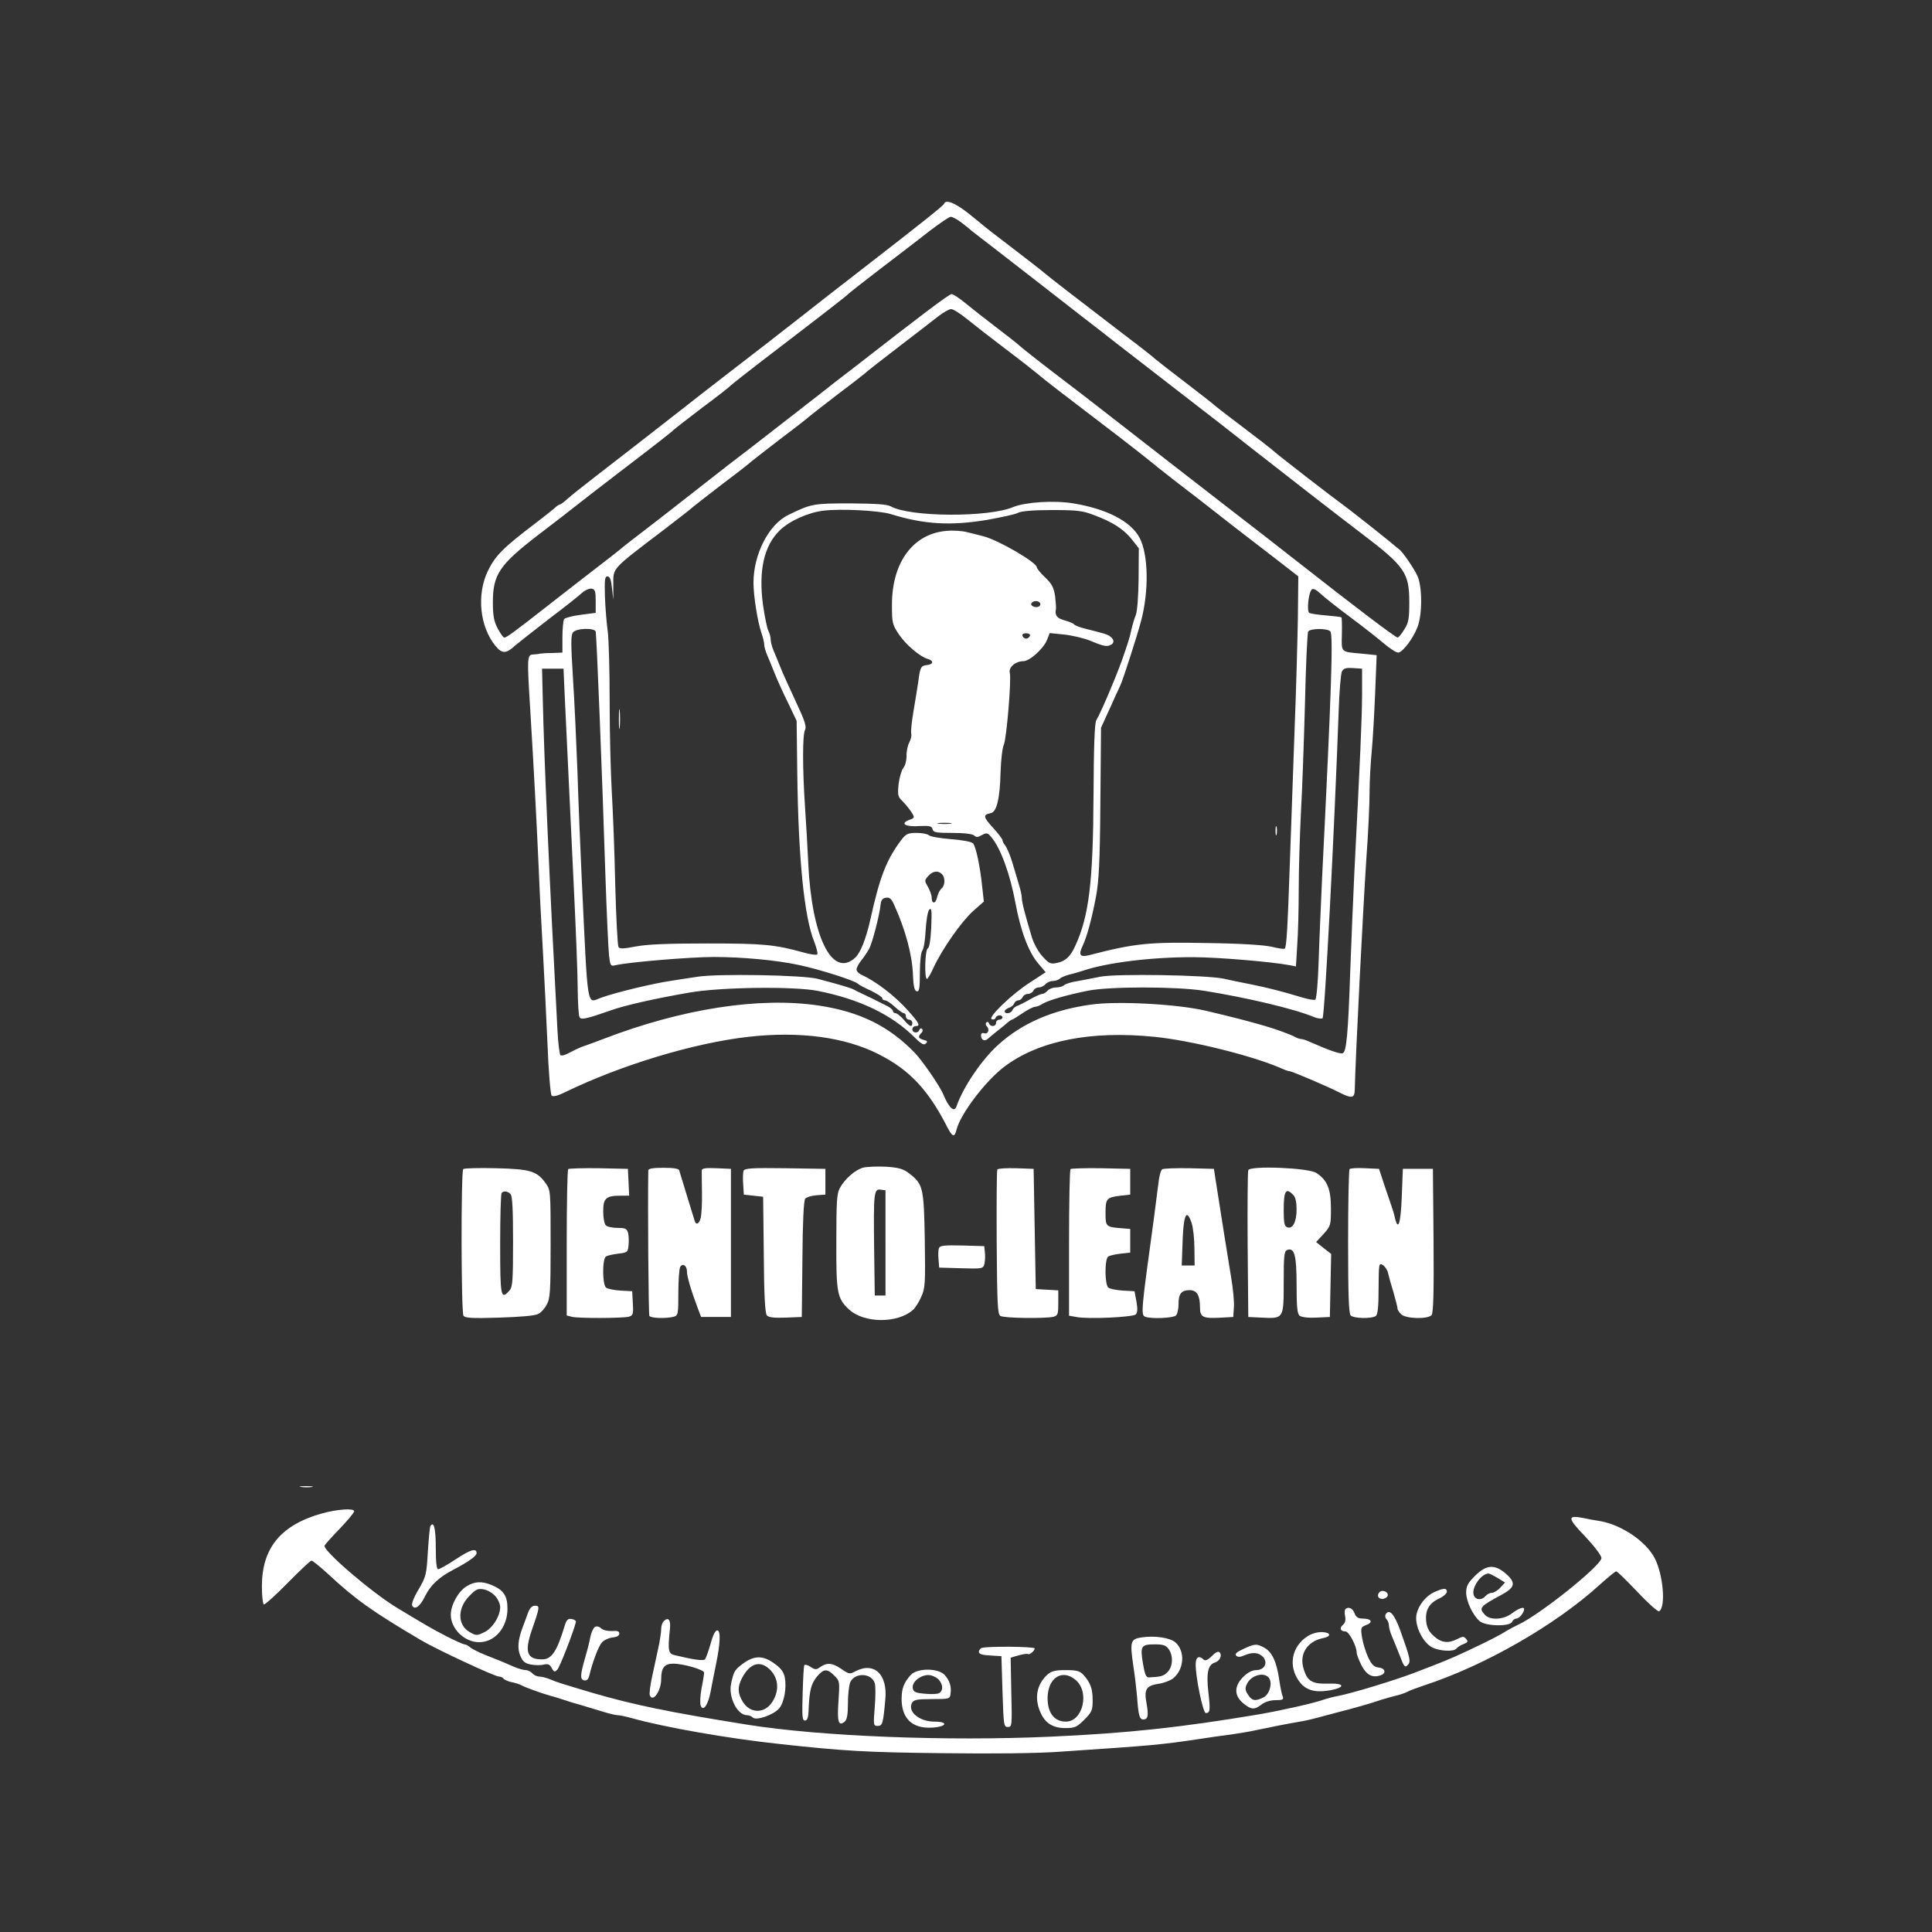 <?xml version="1.0" standalone="no"?>
<!DOCTYPE svg PUBLIC "-//W3C//DTD SVG 20010904//EN"
 "http://www.w3.org/TR/2001/REC-SVG-20010904/DTD/svg10.dtd">
<svg version="1.0" xmlns="http://www.w3.org/2000/svg"
 width="900pt" height="900pt" viewBox="0 0 900 900"
 preserveAspectRatio="xMidYMid meet">
<rect x="0" y="0" width="900" height="900" fill="#333333" stroke="none"/>
<g transform="translate(0,900) scale(0.1,-0.1)"
fill="#ffffff" stroke="none">
<path d="M4398 8051 c-3 -9 -106 -91 -403 -321 -82 -63 -194 -151 -250 -195
-98 -77 -232 -181 -379 -294 -39 -30 -120 -93 -181 -141 -161 -126 -286 -223
-409 -318 -61 -47 -121 -95 -135 -108 -14 -13 -29 -24 -33 -24 -3 0 -13 -6
-20 -13 -7 -7 -49 -40 -93 -74 -152 -115 -188 -152 -222 -222 -54 -111 -38
-262 36 -351 30 -36 49 -36 91 3 14 12 84 67 155 122 72 54 141 109 155 122
14 13 34 22 45 21 17 -3 20 -11 20 -58 l0 -55 -70 -9 c-38 -5 -73 -14 -77 -20
-4 -6 -8 -44 -8 -83 l0 -73 -47 -2 c-27 0 -52 -2 -58 -3 -5 -2 -20 -3 -32 -4
-28 -1 -28 -15 -13 -256 16 -259 31 -546 40 -750 4 -104 13 -273 19 -375 6
-102 15 -293 21 -424 5 -132 14 -244 20 -250 6 -6 28 -1 62 16 262 127 599
229 854 258 238 27 450 -1 607 -81 143 -72 232 -166 321 -342 23 -44 33 -47
42 -9 19 74 135 227 224 294 160 120 403 168 698 138 171 -17 456 -88 589
-146 17 -8 35 -14 40 -14 11 0 182 -73 236 -101 54 -27 67 -25 68 14 4 169 38
831 54 1077 9 118 15 258 15 310 0 52 5 138 10 190 5 52 12 174 16 272 l7 176
-69 7 c-100 9 -95 4 -93 90 1 42 0 77 -2 79 -2 2 -34 6 -71 9 -37 3 -72 8 -79
12 -12 8 -4 94 12 109 6 6 21 -1 41 -20 18 -17 80 -66 138 -109 58 -43 128
-98 156 -122 28 -24 58 -43 67 -43 20 0 69 64 90 118 23 58 23 189 0 239 -16
35 -68 111 -84 123 -4 3 -24 19 -45 37 -50 41 -192 153 -220 173 -41 29 -289
221 -314 243 -14 13 -81 65 -150 117 -69 52 -127 97 -130 100 -3 4 -63 51
-135 106 -71 54 -136 105 -144 112 -8 8 -66 54 -130 102 -212 162 -366 281
-388 300 -12 11 -80 63 -150 117 -70 53 -130 100 -133 103 -3 3 -35 29 -71 58
-62 48 -103 64 -111 43z m81 -88 c20 -15 41 -32 47 -38 7 -5 56 -44 110 -85
53 -41 152 -118 219 -170 67 -52 157 -122 199 -155 43 -33 104 -80 135 -105
55 -43 116 -90 381 -295 64 -49 177 -137 250 -195 170 -133 396 -309 525 -407
199 -151 220 -182 220 -318 0 -77 -3 -95 -23 -127 -13 -21 -27 -38 -31 -38
-10 0 -190 136 -479 363 -119 93 -166 130 -314 244 -197 153 -391 303 -538
418 -74 58 -197 153 -274 211 -76 58 -146 114 -156 123 -9 9 -59 48 -109 86
-51 39 -115 89 -144 113 -28 23 -57 42 -64 42 -12 0 -140 -97 -457 -344 -50
-38 -125 -96 -166 -129 -41 -32 -82 -63 -90 -70 -14 -11 -138 -107 -215 -167
-18 -14 -70 -54 -116 -89 -46 -36 -124 -97 -174 -136 -49 -39 -137 -107 -194
-151 -57 -43 -108 -84 -115 -89 -9 -9 -90 -72 -211 -165 -18 -14 -87 -68 -154
-120 -147 -115 -181 -140 -192 -140 -5 0 -18 19 -31 43 -17 33 -22 59 -22 122
0 128 31 174 206 309 62 47 172 132 244 189 73 56 185 143 250 192 65 50 125
97 134 105 8 9 72 58 140 110 69 51 130 99 135 105 6 6 73 59 150 118 301 230
390 300 395 306 3 4 68 55 145 114 77 59 181 138 230 177 50 38 96 70 104 70
8 0 30 -12 50 -27z m28 -451 c32 -26 114 -90 183 -142 69 -52 136 -105 150
-117 25 -22 106 -84 372 -287 79 -61 145 -113 148 -116 3 -3 59 -48 125 -99
66 -50 135 -104 154 -119 34 -27 148 -116 319 -247 l90 -70 -2 -195 c-2 -107
-8 -337 -15 -510 -6 -173 -16 -452 -22 -620 -11 -324 -16 -400 -24 -409 -3 -3
-31 1 -63 9 -36 8 -146 15 -302 17 -269 5 -332 -1 -548 -57 -41 -10 -49 2 -29
43 20 42 42 122 63 232 13 72 18 161 20 437 l3 348 26 57 c15 32 34 74 42 93
9 19 20 42 24 52 10 21 77 228 94 293 38 141 35 313 -7 391 -41 76 -154 134
-308 159 -89 15 -224 6 -280 -17 -115 -49 -481 -47 -570 3 -18 10 -70 13 -190
14 -173 0 -181 -2 -288 -54 -91 -44 -162 -183 -162 -316 0 -60 19 -180 36
-230 8 -23 14 -48 14 -57 0 -10 6 -32 14 -50 8 -18 24 -58 36 -88 12 -30 40
-92 62 -136 l39 -82 3 -243 c5 -398 32 -670 79 -786 11 -29 18 -56 14 -59 -4
-4 -33 0 -64 9 -134 37 -187 42 -448 42 -184 0 -281 -4 -333 -14 -58 -11 -75
-12 -81 -2 -4 6 -11 137 -15 289 -3 152 -11 347 -16 432 -5 85 -10 274 -10
420 0 146 -4 294 -9 330 -5 36 -11 108 -13 160 -2 79 -1 95 12 95 11 0 17 -16
21 -55 l6 -55 0 69 c0 83 -13 69 238 260 72 55 132 102 135 106 3 3 64 50 135
105 72 54 132 101 135 105 3 3 64 50 135 105 72 54 132 101 135 105 3 3 64 50
135 105 72 54 132 101 135 105 3 3 68 54 145 113 77 59 160 123 184 142 24 19
52 35 62 35 10 0 44 -22 76 -48z m-357 -907 c155 -48 278 -55 447 -27 67 12
133 26 145 33 15 8 70 13 158 13 117 0 143 -3 195 -23 89 -33 139 -66 177
-113 l33 -42 -1 -141 c-1 -82 -6 -152 -13 -170 -7 -16 -16 -48 -21 -70 -8 -37
-14 -56 -45 -145 -32 -87 -95 -236 -118 -275 -8 -14 -12 -123 -13 -351 -2
-404 -21 -561 -85 -700 -23 -51 -46 -72 -87 -80 -28 -6 -36 -2 -65 30 -19 20
-41 60 -50 89 -32 107 -47 164 -47 184 0 11 -6 39 -14 64 -7 24 -21 71 -31
104 -10 33 -25 67 -32 76 -7 8 -13 20 -13 25 0 5 -20 32 -45 59 -45 49 -47 60
-10 67 28 5 43 68 46 191 2 56 8 113 15 127 13 29 36 305 28 336 -7 25 27 54
63 54 29 0 92 56 110 98 l13 33 68 -7 c37 -4 93 -17 124 -30 62 -26 76 -28 96
-16 21 14 2 41 -37 51 -20 6 -57 15 -84 22 -26 6 -50 16 -53 20 -3 5 -23 13
-44 19 -37 10 -47 23 -41 54 1 6 -1 32 -4 59 -6 40 -15 57 -46 87 -22 20 -39
42 -39 47 0 23 -179 127 -249 145 -20 5 -54 14 -76 19 -22 6 -65 9 -96 6 -155
-13 -254 -146 -254 -343 0 -87 2 -94 33 -140 33 -49 99 -104 135 -114 28 -8
25 -25 -5 -28 -29 -3 -32 -11 -41 -82 -3 -19 -12 -77 -21 -129 -9 -52 -14
-101 -11 -109 2 -7 -1 -25 -9 -40 -8 -15 -14 -44 -13 -64 0 -21 -6 -45 -15
-55 -8 -10 -18 -44 -22 -75 -5 -51 -4 -59 18 -80 13 -13 31 -35 41 -50 17 -27
17 -28 -11 -38 -43 -17 -15 -33 49 -28 47 2 57 0 61 -14 3 -16 17 -18 93 -18
55 0 94 -5 101 -12 9 -9 17 -9 36 2 23 12 27 11 45 -11 44 -54 86 -171 111
-304 24 -131 62 -233 108 -285 l33 -39 -72 -47 c-85 -54 -200 -165 -179 -172
8 -3 16 0 18 7 5 14 32 15 32 1 0 -5 -7 -10 -15 -10 -8 0 -15 -7 -15 -15 0
-18 -27 -20 -33 -2 -2 6 -8 9 -12 4 -5 -4 -4 -12 2 -18 15 -15 5 -39 -13 -32
-8 3 -14 -1 -14 -10 0 -23 18 -30 33 -15 8 7 28 24 46 38 18 14 39 31 46 38 8
6 16 12 19 12 3 0 25 14 49 30 25 17 51 30 59 30 7 0 22 6 33 13 24 16 113 42
213 62 100 20 408 20 539 0 201 -32 424 -85 512 -122 19 -8 38 -10 42 -6 10
10 55 870 75 1432 3 91 10 173 15 183 8 15 20 18 52 16 l42 -3 0 -125 c-1
-115 -8 -277 -36 -825 -5 -110 -14 -314 -19 -454 -10 -300 -18 -381 -35 -387
-12 -5 -58 11 -152 52 -17 8 -36 14 -42 14 -6 0 -19 4 -29 10 -18 10 -85 35
-137 50 -75 22 -148 41 -275 71 -135 32 -417 47 -540 29 -178 -25 -320 -87
-430 -187 -76 -68 -164 -198 -194 -286 -10 -31 -35 -9 -61 53 -15 38 -97 157
-133 195 -121 125 -256 192 -449 221 -276 41 -637 -15 -1003 -156 -30 -12 -67
-25 -81 -30 -14 -4 -35 -13 -47 -19 -12 -6 -31 -16 -42 -21 -12 -6 -24 -8 -29
-6 -4 3 -11 54 -14 113 -38 709 -63 1277 -69 1563 l-3 125 50 0 50 0 6 -135
c7 -147 21 -442 44 -925 8 -170 16 -364 16 -431 1 -67 4 -127 9 -133 7 -13 33
-7 150 34 66 23 204 54 360 81 146 26 491 30 600 8 196 -39 344 -111 450 -216
32 -32 44 -38 53 -29 9 9 7 13 -11 17 -25 7 -27 15 -10 32 6 6 8 15 3 19 -4 5
-10 2 -12 -4 -6 -18 -33 -16 -33 2 0 8 7 15 15 15 24 0 18 13 -35 72 -60 68
-150 137 -217 167 -13 6 -23 17 -23 25 0 8 10 27 23 43 12 15 28 39 35 52 15
25 49 158 54 206 2 22 9 31 25 33 17 3 26 -5 39 -35 53 -117 84 -234 87 -328
2 -51 7 -71 18 -73 11 -2 14 14 14 86 0 51 5 95 11 103 7 8 14 51 16 97 3 48
10 88 17 95 11 10 12 -6 9 -82 -3 -61 -9 -96 -16 -99 -13 -4 -17 -142 -4 -142
4 0 18 24 31 53 40 86 129 213 183 262 l51 45 -7 63 c-10 101 -30 195 -44 209
-7 7 -51 15 -103 19 -50 4 -96 12 -102 18 -6 6 -32 11 -57 11 -40 0 -49 -4
-71 -32 -70 -93 -101 -173 -145 -373 -21 -92 -46 -154 -71 -177 -107 -96 -202
98 -218 442 -3 69 -10 186 -15 260 -12 181 -12 337 0 360 8 15 -1 43 -43 132
-29 62 -61 133 -71 158 -10 25 -24 60 -32 78 -8 18 -14 42 -14 53 0 11 -5 30
-11 41 -6 12 -17 66 -25 122 -21 159 5 274 78 345 45 44 131 83 203 92 81 10
259 1 315 -16z m695 -414 c3 -5 1 -13 -5 -16 -15 -9 -43 3 -35 15 8 13 32 13
40 1z m-2070 -133 c4 -15 30 -657 45 -1130 6 -180 14 -350 17 -378 6 -50 7
-52 32 -46 61 14 345 38 456 38 134 0 294 -15 400 -38 97 -21 257 -72 272 -87
3 -4 31 -19 60 -32 29 -14 53 -30 53 -35 0 -6 6 -10 13 -10 7 0 27 -13 45 -30
18 -16 37 -30 43 -30 5 0 9 -7 9 -15 0 -8 7 -15 15 -15 8 0 15 -7 15 -15 0
-23 -13 -18 -40 15 -14 16 -31 29 -37 30 -7 0 -13 4 -13 9 0 6 -11 16 -24 23
-35 18 -108 54 -126 62 -8 3 -22 10 -30 15 -14 8 -57 21 -170 51 -65 18 -467
25 -560 10 -41 -6 -100 -15 -130 -20 -80 -12 -247 -52 -318 -77 -71 -25 -62
-79 -93 572 -6 132 -15 348 -19 480 -5 132 -14 329 -21 437 -10 161 -10 199 0
212 16 20 100 22 106 4z m3422 1 c14 -14 6 -265 -38 -1144 -5 -115 -13 -290
-16 -388 -3 -98 -10 -180 -16 -184 -5 -3 -33 2 -63 11 -89 27 -155 44 -234 60
-41 8 -100 20 -130 27 -80 17 -500 24 -575 9 -33 -7 -82 -16 -109 -21 -27 -4
-54 -13 -60 -19 -5 -5 -22 -10 -37 -10 -15 0 -32 -7 -39 -15 -7 -8 -18 -15
-25 -15 -6 0 -32 -11 -56 -25 -24 -14 -52 -28 -61 -31 -9 -3 -19 -12 -22 -20
-6 -16 -36 -19 -36 -5 0 5 9 12 19 16 11 3 22 12 25 20 3 8 12 15 20 15 7 0
16 7 20 15 3 8 14 15 25 15 10 0 21 7 25 15 3 8 14 15 24 15 11 0 25 7 32 15
7 8 22 15 34 15 12 0 27 5 33 11 6 6 26 14 44 19 19 4 48 13 64 18 111 38 324
64 515 63 110 0 360 -21 446 -37 l31 -6 6 99 c4 54 7 172 7 263 0 91 5 248 10
350 6 102 14 332 19 511 4 179 11 331 15 337 9 15 88 16 103 1z m-1399 -21
c-3 -7 -11 -13 -18 -13 -7 0 -15 6 -17 13 -3 7 4 12 17 12 13 0 20 -5 18 -12z
m-370 -875 c-16 -2 -40 -2 -55 0 -16 2 -3 4 27 4 30 0 43 -2 28 -4z m-40 -235
c16 -16 15 -53 -2 -67 -8 -7 -18 -26 -21 -42 -7 -31 -25 -31 -25 1 0 10 -8 32
-17 48 -17 29 -17 31 1 51 21 24 46 27 64 9z"/>
<path d="M2883 5650 c0 -41 2 -58 4 -37 2 20 2 54 0 75 -2 20 -4 3 -4 -38z"/>
<path d="M5942 5130 c0 -19 2 -27 5 -17 2 9 2 25 0 35 -3 9 -5 1 -5 -18z"/>
<path d="M4022 3561 c-38 -10 -86 -52 -110 -96 -14 -25 -16 -66 -16 -250 -1
-239 4 -263 58 -314 70 -66 227 -67 299 -3 10 9 28 36 38 60 19 40 20 61 17
265 -4 246 -8 261 -73 311 -27 21 -48 27 -107 31 -40 2 -88 0 -106 -4z m103
-351 l0 -245 -25 0 -25 0 -3 225 c-3 255 -1 273 31 268 l22 -3 0 -245z"/>
<path d="M2158 3554 c-11 -10 -10 -666 1 -683 7 -11 39 -13 167 -9 96 3 168 9
181 17 13 6 31 26 40 44 16 28 18 62 18 282 0 246 0 251 -23 283 -41 57 -71
66 -232 70 -80 2 -148 0 -152 -4z m220 -116 c9 -9 12 -72 12 -222 0 -181 -2
-212 -17 -228 -40 -45 -43 -30 -43 215 0 129 3 237 7 240 10 11 28 8 41 -5z"/>
<path d="M2647 3554 c-4 -4 -7 -159 -7 -345 l0 -337 23 -6 c29 -8 235 -7 265
0 21 6 23 11 20 63 l-3 56 -55 3 c-30 2 -60 8 -67 14 -17 14 -18 134 0 145 6
4 32 10 57 13 43 5 45 7 48 39 2 19 1 44 -2 57 -6 21 -13 24 -49 24 -24 0 -48
5 -55 12 -7 7 -12 36 -12 65 0 61 13 73 80 73 l41 0 -3 63 -3 62 -136 3 c-74
1 -138 -1 -142 -4z"/>
<path d="M3020 3548 c-3 -169 1 -671 5 -678 7 -11 77 -13 113 -4 21 6 22 11
22 113 0 58 4 112 9 120 12 18 31 5 31 -22 0 -22 18 -85 49 -167 l17 -45 69 0
70 0 0 345 0 345 -67 3 c-50 2 -68 0 -69 -10 0 -7 0 -54 1 -104 1 -50 -2 -103
-6 -118 -6 -27 -22 -35 -28 -13 -2 6 -18 59 -36 117 -18 58 -34 111 -36 118
-2 8 -26 12 -74 12 -49 0 -70 -4 -70 -12z"/>
<path d="M3464 3546 c-3 -7 -4 -35 -2 -62 l3 -49 45 -5 45 -5 3 -269 c1 -183
6 -274 14 -283 8 -10 32 -13 87 -11 l76 3 3 269 c1 171 6 274 13 282 6 7 29
14 52 16 l42 3 0 60 0 60 -188 3 c-153 2 -188 0 -193 -12z"/>
<path d="M4646 3552 c-3 -4 -4 -158 -3 -341 2 -282 4 -333 17 -341 16 -11 211
-13 248 -4 20 6 22 13 22 65 l0 58 -52 3 -53 3 -5 280 -5 280 -82 3 c-45 1
-84 -1 -87 -6z"/>
<path d="M4987 3554 c-4 -4 -7 -159 -7 -345 l0 -338 34 -6 c54 -11 264 -1 277
12 8 8 9 26 3 60 l-9 48 -55 3 c-30 2 -60 8 -67 14 -17 14 -18 134 0 145 6 4
32 10 57 13 l45 5 0 55 0 55 -35 3 c-79 6 -80 7 -80 72 0 67 5 72 70 80 l45 5
0 60 0 60 -136 3 c-74 1 -138 -1 -142 -4z"/>
<path d="M5414 3553 c-7 -5 -15 -35 -18 -68 -4 -33 -14 -109 -22 -170 -58
-422 -60 -441 -39 -449 29 -11 131 -6 143 6 7 7 12 30 12 53 0 48 13 65 52 65
33 0 48 -24 48 -79 0 -48 13 -54 101 -49 l54 3 3 45 c2 25 -4 88 -13 140 -20
122 -44 272 -74 465 l-6 40 -115 3 c-63 1 -120 -1 -126 -5z m137 -250 c7 -21
13 -74 13 -118 l1 -80 -30 0 -30 0 3 85 c4 151 18 186 43 113z"/>
<path d="M5815 3549 c-3 -8 -4 -165 -3 -349 l3 -335 62 -3 c103 -5 103 -6 103
164 0 125 2 145 16 151 34 13 44 -24 44 -163 0 -101 3 -134 14 -143 9 -7 40
-11 78 -9 l63 3 3 147 3 147 -35 27 -35 28 35 38 c33 37 34 41 34 119 0 90
-17 132 -68 165 -36 24 -308 35 -317 13z m209 -115 c11 -10 16 -34 16 -68 0
-58 -18 -93 -44 -83 -13 5 -16 21 -16 80 0 90 10 106 44 71z"/>
<path d="M6287 3554 c-4 -4 -7 -156 -7 -339 0 -244 3 -334 12 -343 14 -14 96
-16 116 -3 10 6 14 40 14 129 1 116 1 120 20 109 10 -7 21 -23 24 -37 3 -14
14 -54 25 -89 10 -35 19 -70 19 -76 0 -7 8 -19 18 -28 23 -21 124 -23 141 -3
8 9 11 109 9 347 l-3 334 -70 0 -70 0 -5 -130 c-5 -126 -17 -162 -32 -98 -3
15 -11 42 -17 58 -6 17 -21 62 -34 100 l-23 70 -65 3 c-36 2 -68 0 -72 -4z"/>
<path d="M4374 3186 c-3 -7 -4 -31 -2 -52 l3 -39 102 -3 c101 -3 103 -2 109
21 3 14 4 38 2 53 l-3 29 -103 3 c-81 2 -103 0 -108 -12z"/>
<path d="M1403 2073 c15 -2 37 -2 50 0 12 2 0 4 -28 4 -27 0 -38 -2 -22 -4z"/>
<path d="M1500 1950 c-192 -54 -280 -161 -280 -340 0 -43 4 -81 9 -84 4 -3 54
42 110 99 57 58 107 105 112 105 5 0 40 -28 77 -62 128 -119 205 -174 432
-308 74 -44 345 -170 364 -170 8 0 17 -4 21 -9 3 -5 20 -13 37 -17 18 -3 39
-10 48 -15 17 -10 90 -36 135 -49 17 -4 44 -13 60 -18 17 -6 55 -18 85 -26 30
-9 77 -23 103 -31 26 -8 55 -15 64 -15 9 0 39 -6 67 -14 149 -42 451 -95 686
-120 302 -33 401 -39 760 -43 236 -3 440 -1 550 7 432 29 468 32 660 61 36 6
97 14 135 19 39 6 90 14 115 20 62 13 146 30 200 39 25 4 65 13 90 20 25 7 72
19 105 28 67 17 144 39 190 55 17 5 47 14 68 19 21 5 45 13 55 19 9 5 44 18
77 29 281 92 609 280 813 465 40 36 76 66 81 66 5 0 49 -43 99 -96 50 -53 95
-93 101 -90 32 20 19 171 -21 248 -41 78 -153 154 -253 172 -22 3 -59 10 -82
15 -73 14 -71 -1 11 -86 44 -47 76 -89 76 -101 0 -35 -293 -269 -391 -312 -13
-6 -37 -19 -54 -29 -16 -11 -64 -36 -105 -56 -114 -55 -149 -71 -250 -110 -25
-9 -56 -22 -70 -27 -85 -33 -288 -95 -355 -108 -22 -4 -53 -12 -70 -18 -48
-17 -202 -51 -300 -68 -363 -61 -612 -88 -970 -104 -484 -22 -1073 1 -1415 56
-363 58 -523 91 -720 148 -134 40 -168 50 -197 63 -17 7 -40 13 -51 13 -11 0
-25 7 -32 15 -7 8 -21 15 -31 15 -10 0 -35 7 -56 16 -21 9 -47 20 -58 25 -11
4 -45 18 -75 30 -30 12 -62 28 -71 36 -8 7 -20 13 -25 13 -6 0 -44 17 -85 38
-63 32 -105 57 -234 135 -120 74 -341 264 -333 287 2 5 33 40 71 79 37 39 67
75 67 81 0 15 -77 10 -150 -10z"/>
<path d="M2005 1891 c-3 -5 -8 -60 -12 -121 -6 -104 -8 -114 -43 -174 -23 -38
-34 -69 -30 -76 13 -21 37 -4 61 46 25 50 65 87 126 119 75 39 113 66 113 80
0 25 -28 17 -99 -30 -38 -25 -73 -45 -80 -45 -7 0 -11 32 -11 99 0 91 -9 127
-25 102z"/>
<path d="M6871 1659 c-33 -33 -41 -48 -41 -78 0 -40 31 -106 63 -133 27 -24
142 -26 151 -3 3 8 12 15 20 15 13 0 36 28 36 44 0 13 -25 4 -56 -19 -40 -31
-103 -34 -127 -7 -29 32 -24 38 78 93 63 34 68 56 20 98 -52 45 -91 43 -144
-10z m106 -10 l34 -21 -22 -24 c-12 -13 -30 -24 -40 -24 -9 0 -22 -7 -29 -15
-18 -21 -47 -19 -55 5 -11 33 34 99 69 100 5 0 24 -10 43 -21z"/>
<path d="M2173 1610 c-38 -23 -73 -86 -73 -132 0 -66 64 -128 132 -128 74 0
132 69 132 156 0 60 -18 87 -73 110 -46 19 -80 18 -118 -6z m135 -46 c12 -14
22 -36 22 -50 0 -43 -36 -100 -75 -118 -34 -16 -37 -16 -67 1 -58 33 -58 113
0 170 29 30 39 34 66 29 17 -3 41 -17 54 -32z"/>
<path d="M6683 1584 c-46 -20 -86 -76 -86 -122 0 -49 34 -113 71 -134 33 -20
107 -24 117 -7 4 5 18 15 32 20 21 8 23 12 13 24 -11 13 -16 13 -41 0 -42 -22
-75 -18 -109 13 -22 19 -33 39 -36 67 -6 52 12 86 59 108 20 9 37 24 37 32 0
18 -15 18 -57 -1z"/>
<path d="M6427 1584 c-16 -16 -6 -35 16 -32 12 2 22 10 22 18 0 16 -26 25 -38
14z"/>
<path d="M2460 1488 c-6 -18 -18 -49 -25 -68 -22 -58 -26 -99 -11 -134 11 -26
22 -35 49 -40 20 -4 47 -4 61 0 19 4 27 1 36 -16 10 -20 14 -20 26 -8 12 12
76 177 87 223 1 5 -8 11 -20 13 -17 3 -24 -4 -32 -30 -37 -122 -61 -158 -106
-158 -70 0 -82 34 -49 132 39 112 40 118 16 118 -13 0 -24 -11 -32 -32z"/>
<path d="M6267 1504 c-3 -4 -4 -18 -1 -33 4 -18 0 -32 -10 -40 -18 -15 -12
-31 12 -31 16 0 52 -68 52 -99 0 -8 10 -34 22 -58 23 -45 50 -60 87 -48 30 9
26 33 -6 37 -22 2 -33 13 -50 48 -11 25 -24 66 -28 92 -7 45 -6 48 19 58 34
12 25 30 -15 30 -22 0 -32 6 -39 25 -9 24 -29 32 -43 19z"/>
<path d="M6455 1480 c-4 -7 -2 -17 4 -23 6 -6 11 -19 11 -29 0 -9 6 -32 14
-50 8 -18 24 -59 37 -91 19 -51 24 -57 36 -44 16 16 14 28 -34 162 -28 77 -51
102 -68 75z"/>
<path d="M3092 1448 c-7 -7 -12 -23 -12 -37 0 -15 -6 -55 -14 -91 -8 -36 -21
-96 -29 -134 -8 -38 -13 -76 -10 -83 14 -36 53 20 53 75 0 52 15 72 56 72 47
0 144 -28 144 -42 0 -6 -5 -39 -12 -73 -6 -35 -8 -70 -4 -80 11 -30 34 1 46
63 6 31 17 89 25 127 21 101 23 160 6 160 -9 0 -21 -24 -31 -63 -10 -35 -22
-67 -26 -72 -8 -8 -55 -1 -139 19 -32 7 -35 20 -24 125 4 40 -8 55 -29 34z"/>
<path d="M2771 1421 c-7 -5 -17 -26 -21 -47 -4 -22 -15 -66 -25 -99 -23 -80
-23 -99 -3 -103 12 -2 19 5 24 25 15 63 42 134 58 152 10 11 32 21 50 23 19 2
31 8 31 18 0 11 -9 14 -34 12 -19 -1 -41 4 -50 12 -10 9 -22 12 -30 7z"/>
<path d="M6093 1379 c-77 -48 -94 -142 -39 -214 31 -40 73 -51 143 -39 73 14
67 34 -10 31 -74 -2 -97 11 -114 68 -22 69 16 129 90 144 40 8 38 26 -3 28
-21 1 -48 -6 -67 -18z"/>
<path d="M5315 1372 c-49 -8 -52 -20 -35 -136 7 -44 14 -108 17 -141 6 -85 11
-105 29 -105 22 0 25 19 15 75 -12 65 -2 82 54 91 25 3 56 15 69 25 52 41 58
125 13 167 -25 23 -98 34 -162 24z m129 -54 c22 -31 20 -80 -4 -106 -19 -20
-31 -23 -87 -26 -14 -1 -20 13 -29 66 -13 81 -8 88 57 88 38 0 51 -5 63 -22z"/>
<path d="M5791 1318 c-31 -14 -40 -23 -32 -31 7 -7 18 -7 36 1 38 17 69 15 89
-7 24 -27 6 -61 -32 -61 -18 0 -40 -11 -60 -31 -43 -43 -44 -87 -1 -123 37
-31 53 -32 86 -6 16 12 41 20 65 20 34 0 39 3 33 18 -4 9 -11 44 -16 78 -12
82 -32 126 -67 147 -37 21 -46 21 -101 -5z m119 -133 c20 -24 4 -80 -26 -93
-37 -18 -52 -15 -70 13 -14 21 -15 31 -5 51 18 39 78 57 101 29z"/>
<path d="M4573 1323 c-7 -2 -13 -11 -13 -18 0 -10 16 -15 53 -17 l52 -3 5
-165 c5 -157 6 -165 25 -165 19 0 20 5 16 162 l-3 161 38 11 c21 6 40 8 43 6
6 -6 31 15 31 26 0 9 -225 11 -247 2z"/>
<path d="M5645 1285 c-20 -19 -31 -23 -38 -16 -21 21 -37 12 -37 -21 -1 -60
34 -228 47 -228 20 0 22 12 12 97 -10 90 -2 128 30 138 23 7 36 34 22 48 -6 6
-19 0 -36 -18z"/>
<path d="M3462 1251 c-39 -29 -44 -36 -56 -93 -14 -63 28 -148 74 -148 9 0 21
-5 27 -11 16 -16 98 13 123 43 23 28 35 95 26 143 -5 26 -18 44 -48 65 -53 39
-93 39 -146 1z m129 -33 c36 -40 39 -94 8 -144 -35 -58 -105 -58 -139 -1 -24
39 -25 68 -4 109 38 73 88 86 135 36z"/>
<path d="M3747 1243 c-3 -4 -6 -64 -8 -133 -3 -106 -2 -125 11 -125 11 0 16
14 17 55 4 88 12 117 39 150 31 37 47 38 81 4 25 -25 25 -28 19 -119 -7 -96 0
-119 29 -95 11 9 15 34 15 86 0 40 5 84 11 98 22 46 99 43 114 -5 4 -12 4 -61
0 -110 -7 -85 -6 -89 13 -89 23 0 26 10 36 122 12 117 -51 178 -138 133 -28
-15 -31 -14 -66 10 -42 29 -67 31 -98 10 -19 -14 -24 -14 -46 0 -13 9 -26 12
-29 8z"/>
<path d="M4243 1198 c-32 -36 -43 -63 -43 -112 0 -92 50 -139 141 -134 70 4
80 28 12 28 -71 0 -127 47 -104 88 8 14 24 17 93 17 80 0 83 1 86 24 5 34 -4
63 -28 89 -30 32 -127 32 -157 0z m133 -26 c18 -23 17 -49 -1 -59 -8 -5 -38
-6 -67 -3 -44 4 -53 8 -56 26 -5 32 44 67 82 60 16 -3 35 -14 42 -24z"/>
<path d="M4878 1198 c-48 -45 -60 -107 -33 -171 22 -53 58 -77 118 -77 44 0
53 4 88 39 35 35 39 44 39 90 0 55 -10 82 -43 119 -17 18 -31 22 -82 22 -50 0
-67 -4 -87 -22z m134 -25 c65 -57 32 -193 -47 -193 -54 0 -85 41 -85 110 1 95
69 138 132 83z"/>
</g>
</svg>
